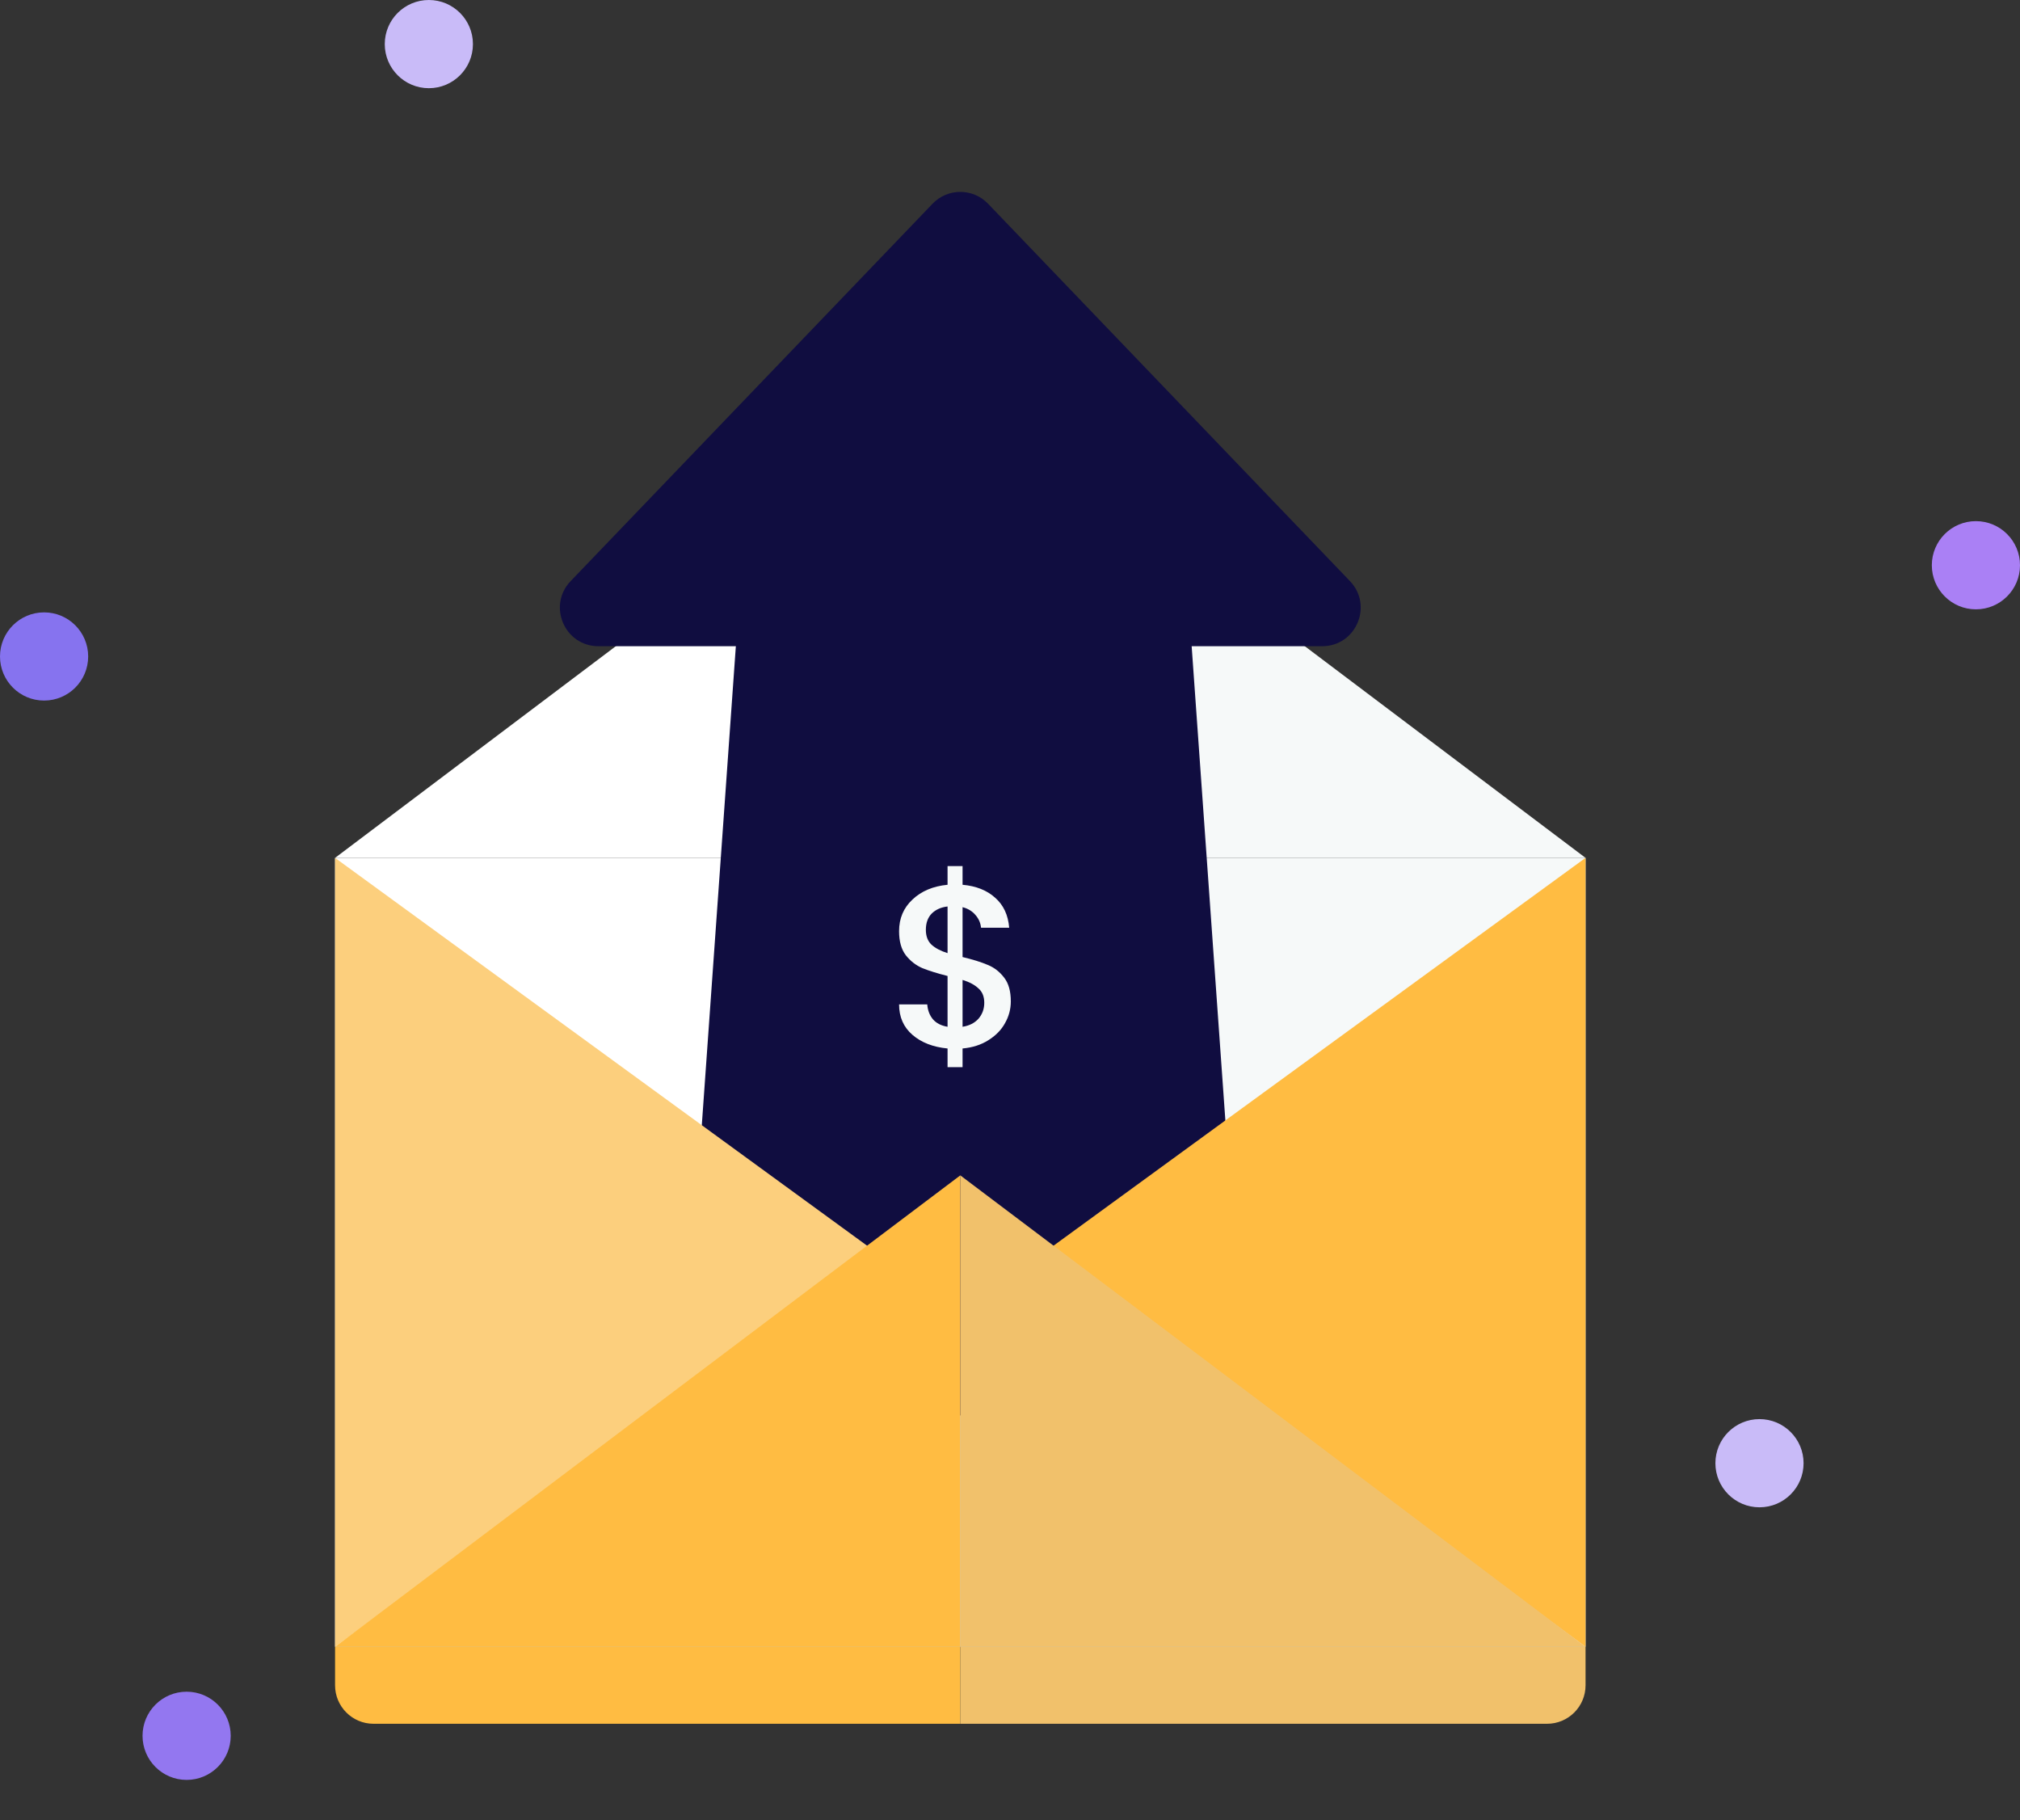 <svg width="252" height="227" viewBox="0 0 252 227" fill="none" xmlns="http://www.w3.org/2000/svg">
<rect x="0" y="0" width="252" height="227" fill="#333333" stroke="none"/>
<circle cx="246.5" cy="70.5" r="5.5" transform="rotate(-180 246.5 70.5)" fill="#AA80F5"/>
<circle cx="23.282" cy="216.5" r="5.5" transform="rotate(-180 23.282 216.5)" fill="#9377F0"/>
<circle cx="219.5" cy="182.5" r="5.5" transform="rotate(-180 219.5 182.5)" fill="#C9BBF8"/>
<circle cx="5.5" cy="81.879" r="5.5" transform="rotate(-180 5.5 81.879)" fill="#8673EF"/>
<circle cx="53.5" cy="5.5" r="5.5" transform="rotate(-180 53.5 5.5)" fill="#C9BBF8"/>
<rect x="119.801" y="107" width="78" height="98.4" fill="#F6F9F9"/>
<path fill-rule="evenodd" clip-rule="evenodd" d="M119.8 48.2L197.801 107H119.8V48.2Z" fill="#F6F9F9"/>
<rect width="78" height="98.4" transform="matrix(-1 0 0 1 119.8 107)" fill="white"/>
<path fill-rule="evenodd" clip-rule="evenodd" d="M119.8 48.2L41.8 107H119.8V48.2Z" fill="white"/>
<path fill-rule="evenodd" clip-rule="evenodd" d="M120.231 68.443H92.663L84.977 176.542H120.231H155.484L147.798 68.443H120.231Z" fill="#100D40"/>
<path d="M116.336 25.412L71.191 72.477C68.264 75.529 70.427 80.6 74.655 80.6H164.945C169.173 80.6 171.336 75.529 168.409 72.477L123.264 25.412C121.375 23.442 118.225 23.442 116.336 25.412Z" fill="#100D40"/>
<path d="M126.102 124.898C126.102 125.858 125.862 126.76 125.382 127.605C124.921 128.45 124.23 129.16 123.308 129.736C122.406 130.312 121.33 130.658 120.082 130.773V133.106H118.21V130.773C116.406 130.6 114.946 130.034 113.833 129.074C112.719 128.114 112.162 126.847 112.162 125.272H115.676C115.734 126.021 115.974 126.645 116.396 127.144C116.818 127.624 117.423 127.932 118.21 128.066V121.73C116.924 121.404 115.878 121.077 115.071 120.751C114.265 120.405 113.574 119.868 112.998 119.138C112.441 118.408 112.162 117.41 112.162 116.143C112.162 114.549 112.719 113.234 113.833 112.197C114.946 111.141 116.406 110.527 118.21 110.354V108.021H120.082V110.354C121.772 110.508 123.126 111.045 124.143 111.967C125.18 112.869 125.766 114.117 125.9 115.711H122.386C122.329 115.116 122.098 114.588 121.695 114.127C121.292 113.647 120.754 113.32 120.082 113.148V119.368C121.369 119.676 122.415 120.002 123.222 120.348C124.028 120.674 124.71 121.202 125.266 121.932C125.823 122.642 126.102 123.631 126.102 124.898ZM115.503 115.97C115.503 116.757 115.734 117.372 116.194 117.813C116.674 118.255 117.346 118.61 118.21 118.879V113.061C117.385 113.157 116.722 113.455 116.223 113.954C115.743 114.453 115.503 115.125 115.503 115.97ZM120.082 128.066C120.927 127.932 121.59 127.596 122.07 127.058C122.55 126.501 122.79 125.839 122.79 125.071C122.79 124.303 122.55 123.708 122.07 123.285C121.609 122.844 120.946 122.488 120.082 122.22V128.066Z" fill="#F6F9F9"/>
<path d="M130.6 155.974L197.8 107V205.4L130.6 155.974Z" fill="#FFBC42"/>
<path d="M109 155.974L41.8 107V205.4L109 155.974Z" fill="#FCCF7D"/>
<path d="M41.8 205.4H119.8V215H46.6C43.949 215 41.8 212.851 41.8 210.2V205.4Z" fill="#FFBC42"/>
<path fill-rule="evenodd" clip-rule="evenodd" d="M119.8 146.6L41.8 205.4H119.8V146.6Z" fill="#FFBC42"/>
<path d="M197.801 205.4H119.801V215H193.001C195.652 215 197.801 212.851 197.801 210.2V205.4Z" fill="#F1C16B"/>
<path fill-rule="evenodd" clip-rule="evenodd" d="M119.8 146.6L197.801 205.4H119.8V146.6Z" fill="#F1C16B"/>
</svg>